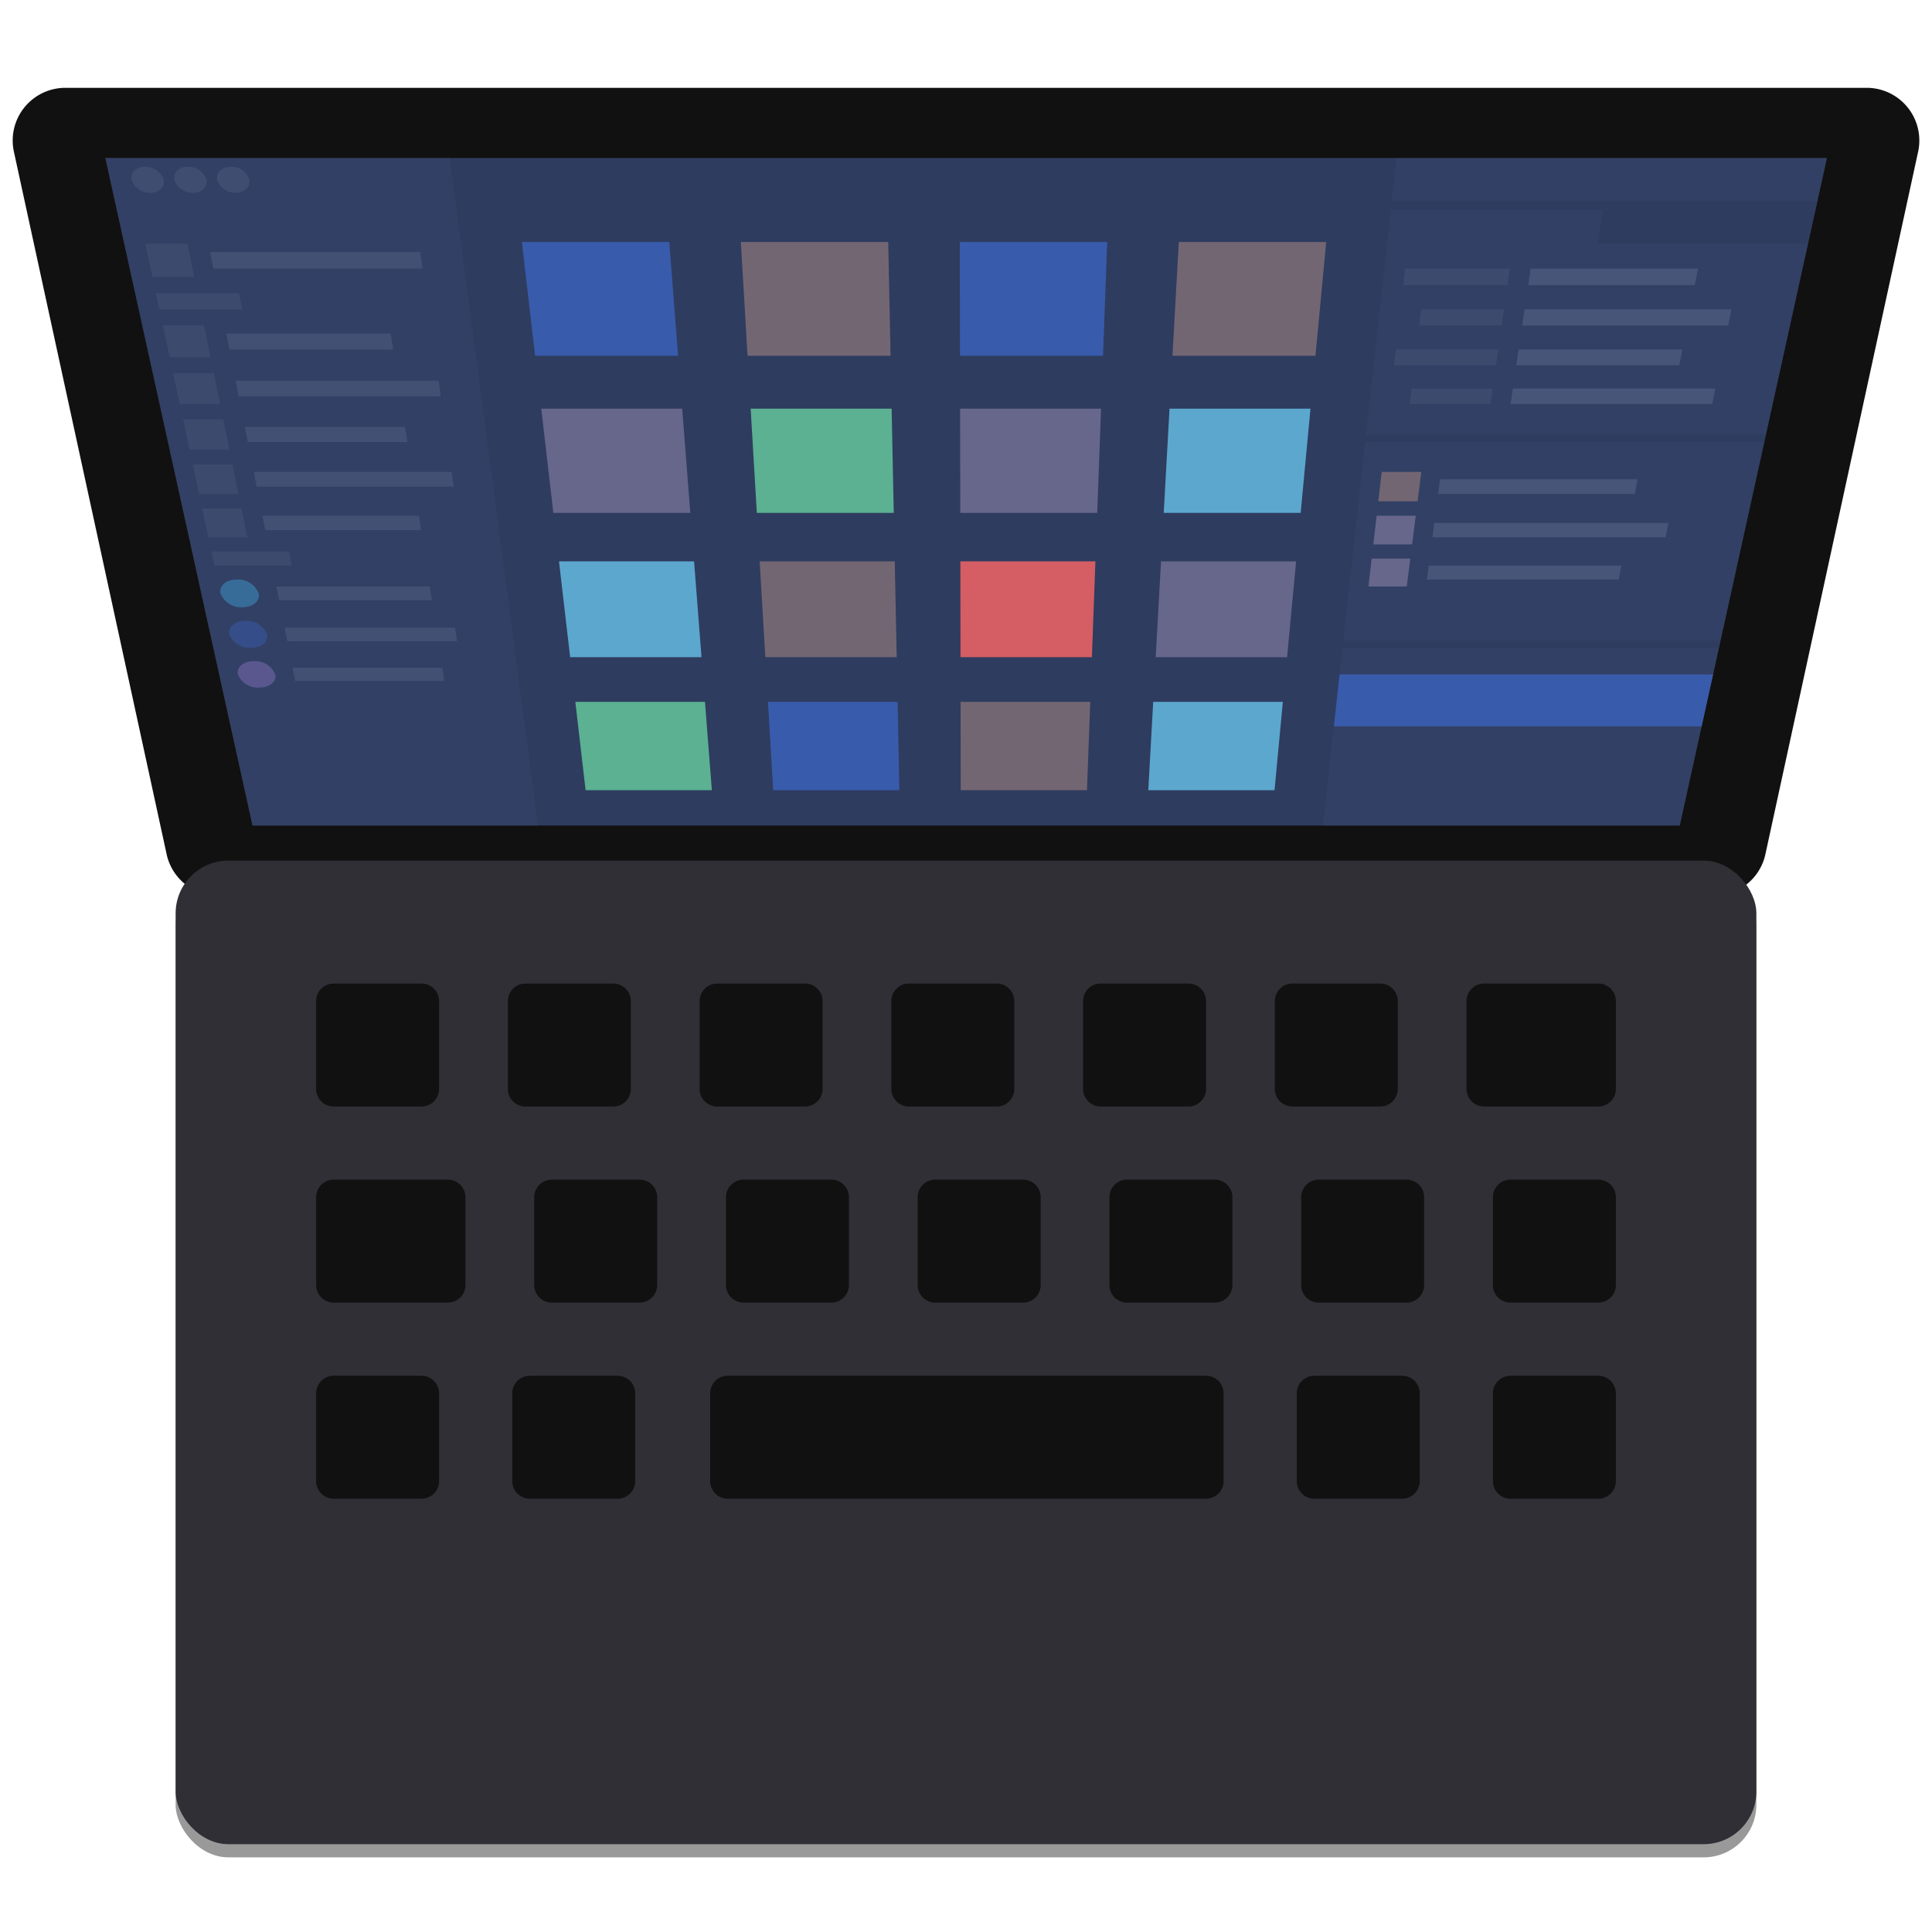 <svg xmlns="http://www.w3.org/2000/svg" xmlns:xlink="http://www.w3.org/1999/xlink" width="220" height="220" viewBox="0 0 220 220">
  <defs>
    <filter id="a" name="blur">
      <feGaussianBlur stdDeviation="0.9"/>
    </filter>
  </defs>
  <g style="isolation: isolate">
    <g>
      <path d="M7.446,10a6,6,0,0,0-5.863,7.275l17.392,80A6,6,0,0,0,24.838,102H195.166a6,6,0,0,0,5.863-4.725l17.391-80A6,6,0,0,0,212.557,10Z" fill="#111"/>
      <polygon points="191.275 94 28.755 94 12.002 18 208.029 18 191.275 94" fill="#28282c"/>
      <polygon points="191.275 94 150.645 94 159.022 18 208.029 18 191.275 94" fill="#2f2f36"/>
      <polygon points="61.259 94 28.755 94 12.002 18 51.207 18 61.259 94" fill="#2f2f36"/>
      <polygon points="206.729 23.899 158.372 23.899 158.479 22.927 206.943 22.927 206.729 23.899" fill="#28282c"/>
      <polygon points="200.901 50.338 155.458 50.338 155.553 49.479 201.09 49.479 200.901 50.338" fill="#28282c"/>
      <polygon points="195.735 73.771 152.875 73.771 152.959 73.007 195.903 73.007 195.735 73.771" fill="#28282c"/>
      <polygon points="22.111 31.525 17.359 31.525 16.547 27.746 21.34 27.746 22.111 31.525" fill="#777" opacity="0.25"/>
      <polygon points="23.98 40.693 19.33 40.693 18.552 37.073 23.242 37.073 23.98 40.693" fill="#777" opacity="0.25"/>
      <polygon points="192.988 32.46 174.023 32.46 174.302 30.587 193.35 30.587 192.988 32.46" fill="#bbb" opacity="0.25"/>
      <polygon points="171.652 32.46 159.799 32.46 160.016 30.587 171.921 30.587 171.652 32.46" fill="#777" opacity="0.25"/>
      <polygon points="196.789 37.073 173.337 37.073 173.609 35.24 197.163 35.24 196.789 37.073" fill="#bbb" opacity="0.25"/>
      <polygon points="170.991 37.073 161.61 37.073 161.833 35.24 171.254 35.24 170.991 37.073" fill="#777" opacity="0.25"/>
      <polygon points="27.579 35.24 18.158 35.24 17.76 33.391 27.222 33.391 27.579 35.24" fill="#777" opacity="0.25"/>
      <polygon points="33.205 64.405 24.426 64.405 24.081 62.8 32.895 62.8 33.205 64.405" fill="#777" opacity="0.25"/>
      <polygon points="191.227 41.589 172.665 41.589 172.932 39.794 191.574 39.794 191.227 41.589" fill="#bbb" opacity="0.25"/>
      <polygon points="48.11 30.587 24.3 30.587 23.925 28.697 47.839 28.697 48.11 30.587" fill="#999" opacity="0.25"/>
      <polygon points="25.064 46.009 20.472 46.009 19.714 42.48 24.345 42.48 25.064 46.009" fill="#777" opacity="0.25"/>
      <polygon points="46.396 50.338 28.219 50.338 27.878 48.617 46.13 48.617 46.396 50.338" fill="#999" opacity="0.25"/>
      <polygon points="44.769 39.794 26.127 39.794 25.768 37.984 44.49 37.984 44.769 39.794" fill="#999" opacity="0.25"/>
      <polygon points="49.177 68.362 31.795 68.362 31.483 66.789 48.934 66.789 49.177 68.362" fill="#999" opacity="0.25"/>
      <polygon points="50.194 45.132 27.186 45.132 26.836 43.368 49.942 43.368 50.194 45.132" fill="#999" opacity="0.25"/>
      <polygon points="26.121 51.193 21.586 51.193 20.847 47.751 25.419 47.751 26.121 51.193" fill="#777" opacity="0.25"/>
      <polygon points="27.152 56.249 22.673 56.249 21.952 52.892 26.468 52.892 27.152 56.249" fill="#777" opacity="0.25"/>
      <polygon points="47.944 60.368 30.209 60.368 29.884 58.731 47.691 58.731 47.944 60.368" fill="#999" opacity="0.25"/>
      <polygon points="51.668 55.415 29.226 55.415 28.893 53.736 51.427 53.736 51.668 55.415" fill="#999" opacity="0.25"/>
      <polygon points="28.158 61.182 23.733 61.182 23.029 57.907 27.49 57.907 28.158 61.182" fill="#777" opacity="0.25"/>
      <polygon points="170.344 41.589 158.743 41.589 158.95 39.794 170.602 39.794 170.344 41.589" fill="#777" opacity="0.25"/>
      <polygon points="194.967 46.009 172.007 46.009 172.268 44.252 195.325 44.252 194.967 46.009" fill="#bbb" opacity="0.25"/>
      <polygon points="169.711 46.009 160.527 46.009 160.74 44.252 169.963 44.252 169.711 46.009" fill="#777" opacity="0.25"/>
      <polygon points="189.66 61.182 163.112 61.182 163.328 59.551 189.984 59.551 189.66 61.182" fill="#bbb" opacity="0.25"/>
      <polygon points="184.333 65.997 162.475 65.997 162.686 64.405 184.632 64.405 184.333 65.997" fill="#bbb" opacity="0.25"/>
      <polygon points="186.16 56.249 163.765 56.249 163.986 54.577 186.473 54.577 186.16 56.249" fill="#bbb" opacity="0.25"/>
      <polygon points="205.881 27.746 181.914 27.746 182.55 23.899 206.729 23.899 205.881 27.746" fill="#28282c"/>
      <path d="M18.64,20.477c.168.815-.511,1.473-1.517,1.473a2.174,2.174,0,0,1-2.138-1.473c-.176-.818.5-1.483,1.514-1.483A2.17,2.17,0,0,1,18.64,20.477Z" fill="#858585" opacity="0.25"/>
      <path d="M23.513,20.477c.159.815-.527,1.473-1.533,1.473a2.145,2.145,0,0,1-2.122-1.473c-.167-.818.519-1.483,1.531-1.483A2.14,2.14,0,0,1,23.513,20.477Z" fill="#858585" opacity="0.25"/>
      <path d="M28.386,20.477c.151.815-.543,1.473-1.549,1.473a2.117,2.117,0,0,1-2.106-1.473c-.157-.818.535-1.483,1.548-1.483A2.111,2.111,0,0,1,28.386,20.477Z" fill="#858585" opacity="0.25"/>
      <polygon points="50.594 77.545 33.617 77.545 33.319 76.044 50.363 76.044 50.594 77.545" fill="#999" opacity="0.25"/>
      <polygon points="52.041 73.007 32.717 73.007 32.412 71.471 51.813 71.471 52.041 73.007" fill="#999" opacity="0.25"/>
      <polyline points="28.755 94 191.275 94 208.029 18 12.002 18 28.755 94" fill="#395bac" opacity="0.4" style="mix-blend-mode: color-dodge"/>
      <g>
        <polygon points="77.216 40.514 60.932 40.514 59.425 27.555 76.209 27.555 77.216 40.514" fill="#395bac"/>
        <polygon points="125.602 40.514 109.318 40.514 109.297 27.555 126.08 27.555 125.602 40.514" fill="#395bac"/>
        <polygon points="149.795 40.514 133.511 40.514 134.233 27.555 151.016 27.555 149.795 40.514" fill="#736673"/>
        <polygon points="78.606 58.402 63.012 58.402 61.632 46.533 77.683 46.533 78.606 58.402" fill="#67678b"/>
        <polygon points="124.941 58.402 109.348 58.402 109.328 46.533 125.38 46.533 124.941 58.402" fill="#67678b"/>
        <polygon points="148.109 58.402 132.516 58.402 133.176 46.533 149.228 46.533 148.109 58.402" fill="#68c1e8" opacity="0.8"/>
        <polygon points="79.883 74.835 64.923 74.835 63.654 63.925 79.035 63.925 79.883 74.835" fill="#68c1e8" opacity="0.8"/>
        <polygon points="102.109 74.835 87.149 74.835 86.505 63.925 101.886 63.925 102.109 74.835" fill="#736673"/>
        <polygon points="124.335 74.835 109.375 74.835 109.357 63.925 124.737 63.925 124.335 74.835" fill="#f66" opacity="0.8"/>
        <polygon points="146.561 74.835 131.601 74.835 132.208 63.925 147.589 63.925 146.561 74.835" fill="#67678b"/>
        <polygon points="81.06 89.984 66.684 89.984 65.514 79.921 80.278 79.921 81.06 89.984" fill="#67ce9d" opacity="0.8"/>
        <polygon points="102.417 89.984 88.042 89.984 87.449 79.921 102.212 79.921 102.417 89.984" fill="#395bac"/>
        <polygon points="123.775 89.984 109.4 89.984 109.383 79.921 124.147 79.921 123.775 89.984" fill="#736673"/>
        <polygon points="145.133 89.984 130.758 89.984 131.318 79.921 146.081 79.921 145.133 89.984" fill="#68c1e8" opacity="0.8"/>
        <polygon points="193.765 82.706 151.89 82.706 152.542 76.796 195.068 76.796 193.765 82.706" fill="#395bac"/>
        <polygon points="161.42 57.08 156.95 57.08 157.337 53.736 161.844 53.736 161.42 57.08" fill="#736673"/>
        <polygon points="160.797 61.993 156.381 61.993 156.759 58.731 161.211 58.731 160.797 61.993" fill="#67678b"/>
        <polygon points="160.189 66.789 155.826 66.789 156.195 63.604 160.593 63.604 160.189 66.789" fill="#67678b"/>
        <path d="M29.462,67.577c.177.867-.651,1.567-1.849,1.567a2.508,2.508,0,0,1-2.5-1.567c-.187-.871.639-1.58,1.846-1.58A2.5,2.5,0,0,1,29.462,67.577Z" fill="#3e98cc" opacity="0.5"/>
        <path d="M31.342,76.8c.168.827-.644,1.494-1.813,1.494a2.439,2.439,0,0,1-2.44-1.494c-.178-.831.632-1.507,1.811-1.507A2.429,2.429,0,0,1,31.342,76.8Z" fill="#826eb8" opacity="0.5"/>
        <path d="M30.413,72.241c.173.846-.647,1.53-1.831,1.53a2.474,2.474,0,0,1-2.472-1.53c-.183-.851.636-1.543,1.829-1.543A2.462,2.462,0,0,1,30.413,72.241Z" fill="#395bac" opacity="0.5"/>
        <polygon points="101.409 40.514 85.125 40.514 84.361 27.555 101.145 27.555 101.409 40.514" fill="#736673"/>
        <polygon points="101.773 58.402 86.18 58.402 85.48 46.533 101.532 46.533 101.773 58.402" fill="#67ce9d" opacity="0.8"/>
      </g>
      <g opacity="0.4" filter="url(#a)">
        <rect x="20" y="99.5" width="180" height="112" rx="6"/>
      </g>
      <rect x="20" y="98" width="180" height="112" rx="6" fill="#2f2f35"/>
      <path d="M53,136.33v10a2,2,0,0,1-2,2H38a2,2,0,0,1-2-2v-10a2,2,0,0,1,2-2H51A2,2,0,0,1,53,136.33Zm19.833-2h-10a2,2,0,0,0-2,2v10a2,2,0,0,0,2,2h10a2,2,0,0,0,2-2v-10A2,2,0,0,0,72.833,134.33Zm21.834,0h-10a2,2,0,0,0-2,2v10a2,2,0,0,0,2,2h10a2,2,0,0,0,2-2v-10A2,2,0,0,0,94.667,134.33Zm21.833,0h-10a2,2,0,0,0-2,2v10a2,2,0,0,0,2,2h10a2,2,0,0,0,2-2v-10A2,2,0,0,0,116.5,134.33Zm21.833,0h-10a2,2,0,0,0-2,2v10a2,2,0,0,0,2,2h10a2,2,0,0,0,2-2v-10a2,2,0,0,0-2-2Zm21.834,0h-10a2,2,0,0,0-2,2v10a2,2,0,0,0,2,2h10a2,2,0,0,0,2-2v-10A2,2,0,0,0,160.167,134.33Zm21.833,0H172a2,2,0,0,0-2,2v10a2,2,0,0,0,2,2h10a2,2,0,0,0,2-2v-10A2,2,0,0,0,182,134.33ZM48,156.66H38a2,2,0,0,0-2,2v10a2,2,0,0,0,2,2H48a2,2,0,0,0,2-2v-10A2,2,0,0,0,48,156.66Zm22.333,0h-10a2,2,0,0,0-2,2v10a2,2,0,0,0,2,2h10a2,2,0,0,0,2-2v-10A2,2,0,0,0,70.333,156.66Zm67,0H82.867a2,2,0,0,0-2,2v10a2,2,0,0,0,2,2h54.466a2,2,0,0,0,2-2v-10a2,2,0,0,0-2-2Zm22.334,0h-10a2,2,0,0,0-2,2v10a2,2,0,0,0,2,2h10a2,2,0,0,0,2-2v-10A2,2,0,0,0,159.667,156.66Zm22.333,0H172a2,2,0,0,0-2,2v10a2,2,0,0,0,2,2h10a2,2,0,0,0,2-2v-10A2,2,0,0,0,182,156.66ZM48,112H38a2,2,0,0,0-2,2v10a2,2,0,0,0,2,2H48a2,2,0,0,0,2-2V114A2,2,0,0,0,48,112Zm21.833,0h-10a2,2,0,0,0-2,2v10a2,2,0,0,0,2,2h10a2,2,0,0,0,2-2V114A2,2,0,0,0,69.833,112Zm21.834,0h-10a2,2,0,0,0-2,2v10a2,2,0,0,0,2,2h10a2,2,0,0,0,2-2V114A2,2,0,0,0,91.667,112Zm21.833,0h-10a2,2,0,0,0-2,2v10a2,2,0,0,0,2,2h10a2,2,0,0,0,2-2V114A2,2,0,0,0,113.5,112Zm21.833,0h-10a2,2,0,0,0-2,2v10a2,2,0,0,0,2,2h10a2,2,0,0,0,2-2V114a2,2,0,0,0-2-2Zm21.834,0h-10a2,2,0,0,0-2,2v10a2,2,0,0,0,2,2h10a2,2,0,0,0,2-2V114A2,2,0,0,0,157.167,112ZM182,112H169a2,2,0,0,0-2,2v10a2,2,0,0,0,2,2h13a2,2,0,0,0,2-2V114A2,2,0,0,0,182,112Z" fill="#111"/>
    </g>
  </g>
</svg>
